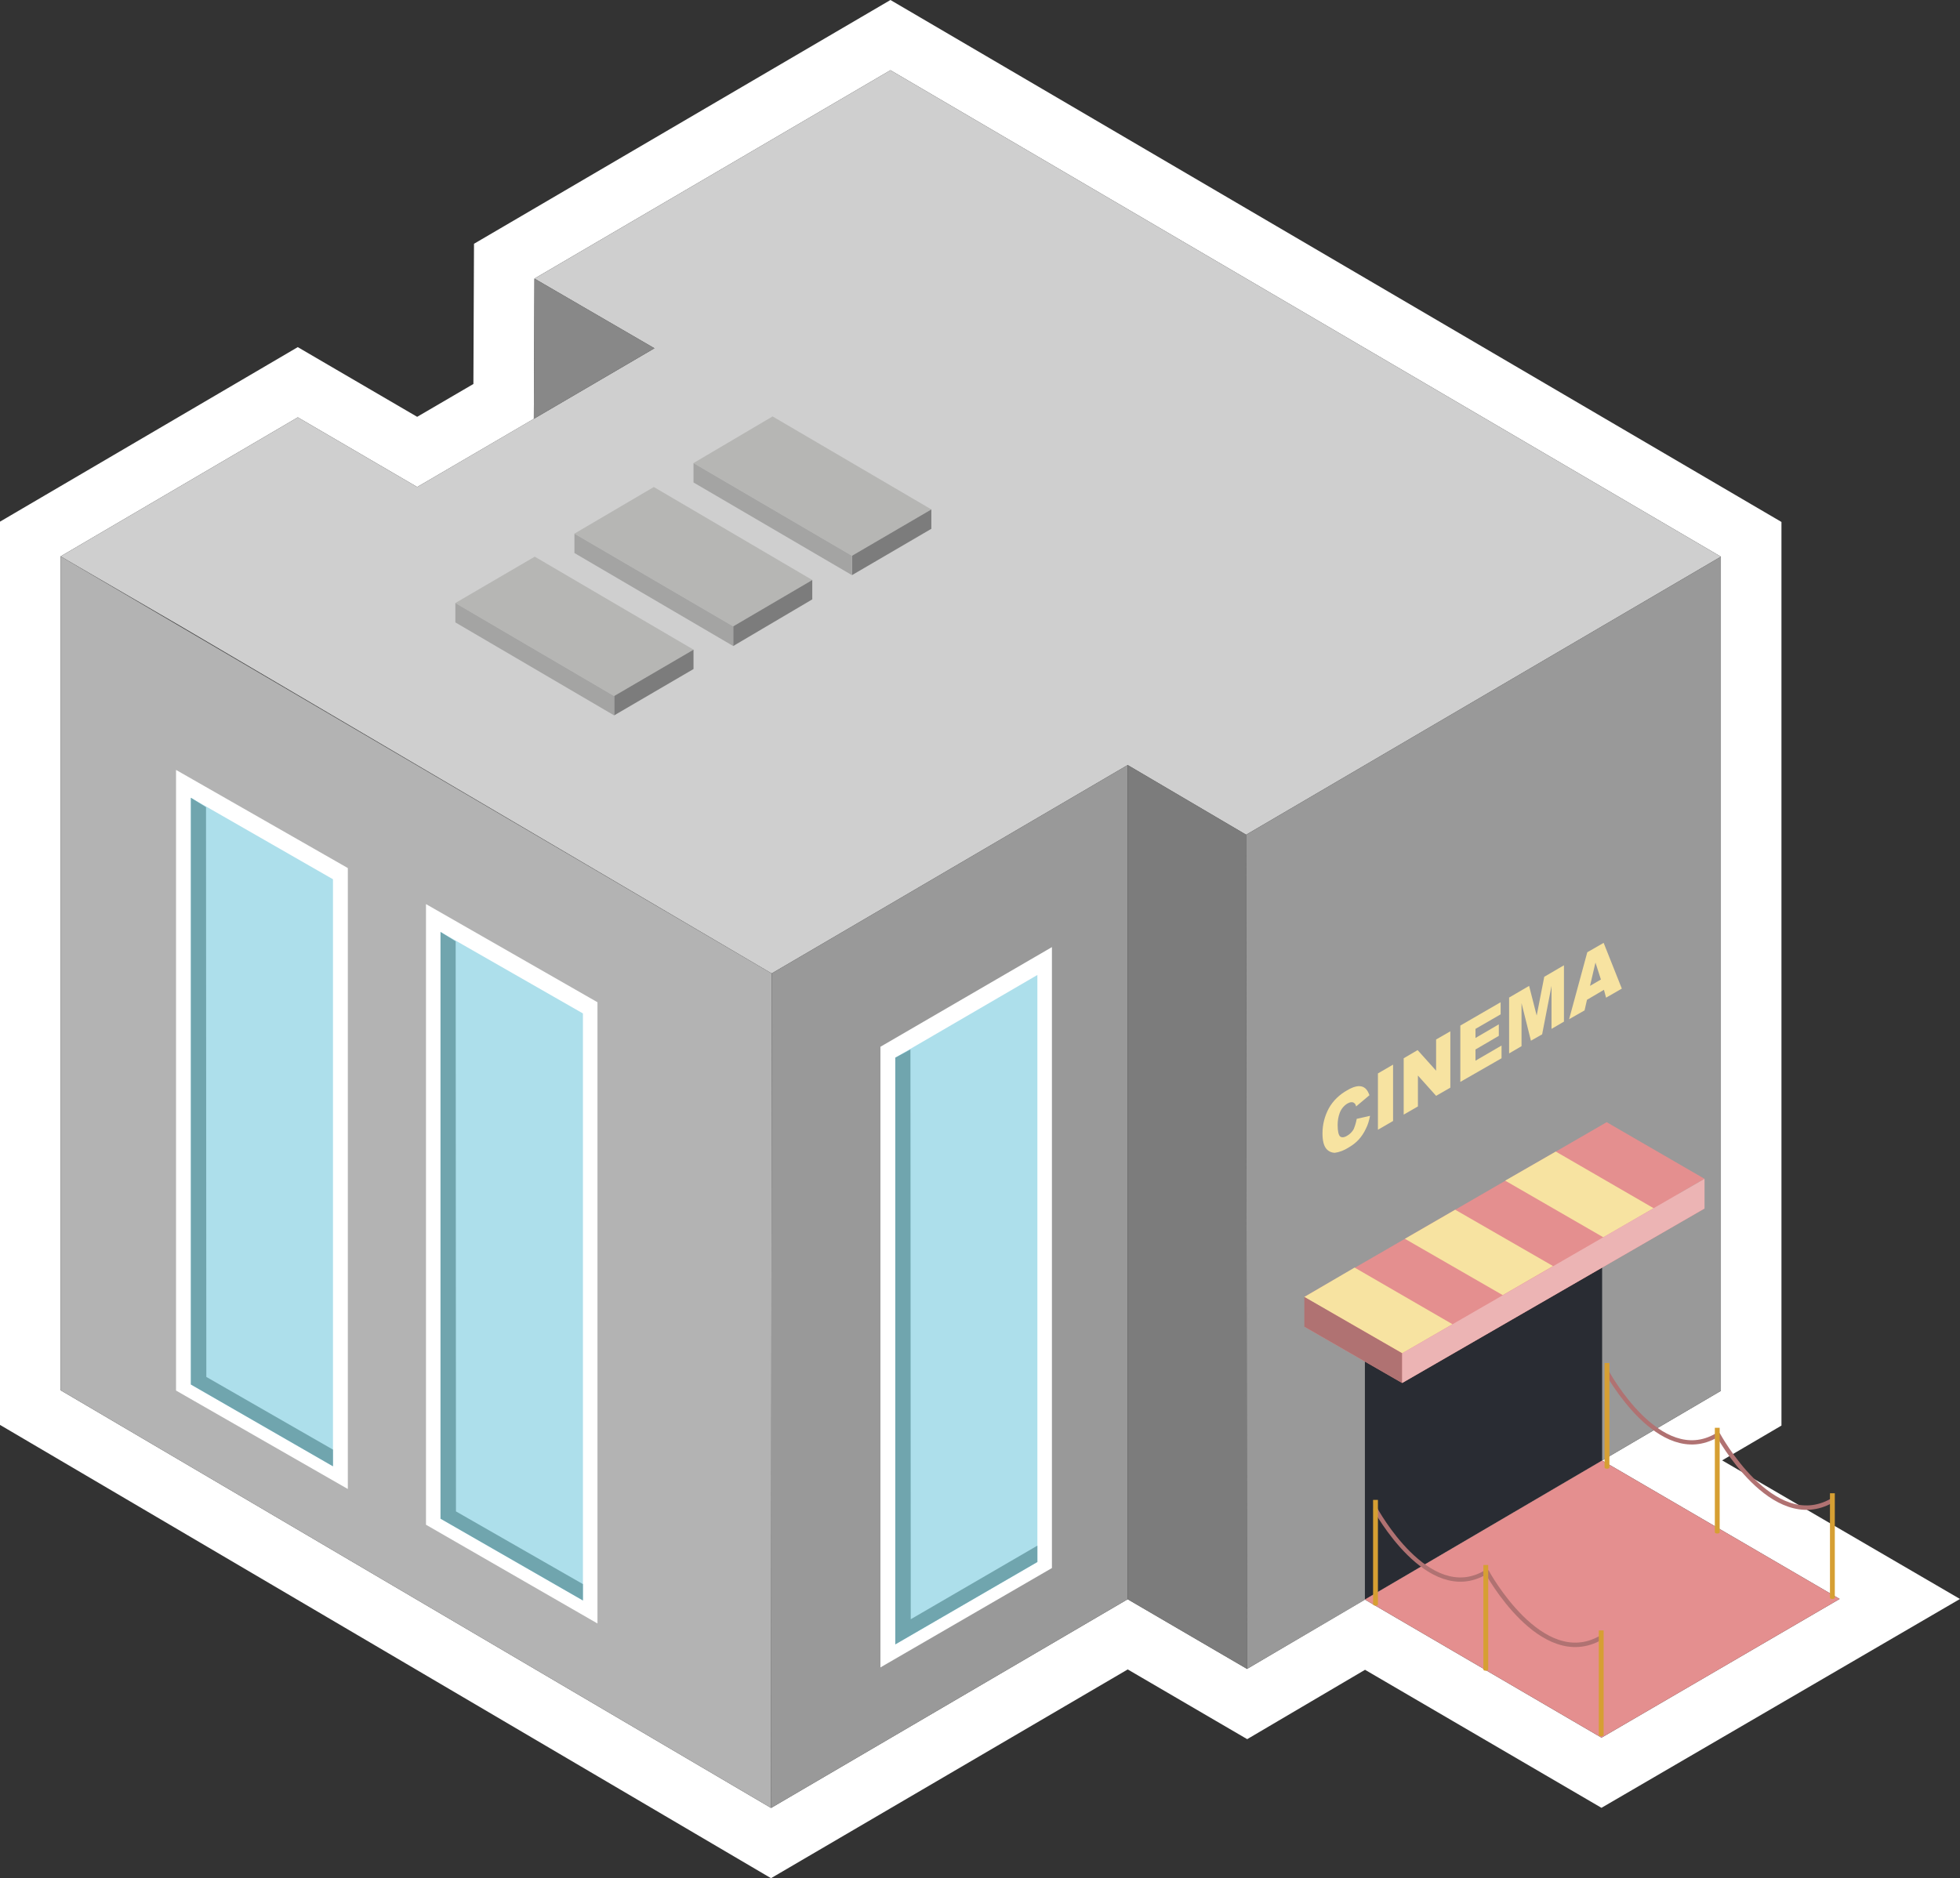 <?xml version="1.0" encoding="UTF-8"?><svg id="Laag_2" xmlns="http://www.w3.org/2000/svg" viewBox="0 0 646.92 620.07"><rect x="0" y="0" width="646.92" height="620.07" fill="#333333" stroke="none"/><defs><style>.cls-1{fill:#fff;}.cls-2{fill:#d69f33;}.cls-3{fill:#f7e3a1;}.cls-4{fill:#7c7c7c;}.cls-5{fill:#cfcfcf;}.cls-6{fill:#addfeb;}.cls-7{fill:#a4a4a3;}.cls-8{fill:#292c33;}.cls-9{fill:#b6b6b4;}.cls-10{fill:#70a5ae;}.cls-11{fill:#e48f8f;}.cls-12{fill:#999;}.cls-13{fill:#b3b3b3;}.cls-14{stroke-width:1.46px;}.cls-14,.cls-15{fill:none;stroke:#b07272;stroke-linecap:round;stroke-miterlimit:10;}.cls-16{fill:#b07272;}.cls-15{stroke-width:1.41px;}.cls-17{fill:#888;}.cls-18{fill:#ecb4b4;}</style></defs><g id="Laag_3"><g><path class="cls-1" d="M293.9,23.18l274.1,160.6V459.18l-39.2,23,78.4,45.7-78.6,45.8-78.1-45.6-38.9,22.9-39.4-23-117.7,68.9L20,458.98V183.68l78.3-45.9,39.4,23,38.5-22.5,.2-46.3L293.9,23.18m0-23.18l-10.11,5.92-117.5,68.8-9.84,5.76-.05,11.41-.15,34.88-18.56,10.84-29.31-17.11-10.1-5.9-10.09,5.92L9.89,166.42l-9.89,5.8V470.42l9.86,5.8,234.5,137.9,10.12,5.95,10.13-5.93,107.61-62.99,29.3,17.11,10.13,5.91,10.1-5.95,28.79-16.95,67.97,39.69,10.07,5.88,10.08-5.87,78.6-45.8,29.65-17.28-29.65-17.28-48.85-28.48,9.7-5.69,9.88-5.8V172.32l-9.89-5.79L304.01,5.92l-10.11-5.92h0Z"/><polygon class="cls-5" points="59.4 206.58 254.7 321.38 372.2 252.58 411.3 275.58 568 183.78 293.9 23.18 176.4 91.98 216 114.98 137.7 160.78 98.3 137.78 20 183.68 59.4 206.58"/><polygon class="cls-13" points="20 183.68 20 458.98 254.5 596.88 254.7 321.38 20 183.68"/><polygon class="cls-12" points="372.2 252.58 372.2 527.98 254.5 596.88 254.7 321.38 372.2 252.58"/><polygon class="cls-4" points="372.2 252.58 411.3 275.58 411.6 550.98 372.2 527.98 372.2 252.58"/><polygon class="cls-12" points="411.3 275.58 568 183.78 568 459.18 411.6 550.98 411.3 275.58"/><polygon class="cls-17" points="176.4 91.98 176.2 138.28 216 114.98 176.4 91.98"/><polygon class="cls-9" points="150.3 199.08 202.7 229.78 228.9 214.48 176.5 183.78 150.3 199.08"/><polygon class="cls-4" points="228.9 214.48 228.9 220.88 202.7 236.18 202.7 229.78 228.9 214.48"/><polygon class="cls-7" points="150.3 199.08 150.3 205.48 202.7 236.18 202.7 229.78 150.3 199.08"/><polygon class="cls-9" points="189.6 176.18 242 206.78 268.1 191.48 215.8 160.78 189.6 176.18"/><polygon class="cls-4" points="268.1 191.48 268.1 197.88 242 213.28 242 206.78 268.1 191.48"/><polygon class="cls-7" points="189.6 176.18 189.6 182.58 242 213.28 242 206.78 189.6 176.18"/><polygon class="cls-9" points="228.9 152.88 281.2 183.48 307.4 168.18 255 137.48 228.9 152.88"/><polygon class="cls-4" points="307.4 168.18 307.4 174.58 281.2 189.88 281.2 183.48 307.4 168.18"/><polygon class="cls-7" points="228.9 152.88 228.9 159.28 281.2 189.88 281.2 183.48 228.9 152.88"/><polygon class="cls-1" points="114.8 286.58 114.8 491.58 58.1 459.08 58.1 254.18 114.8 286.58"/><polygon class="cls-6" points="109.9 484.08 109.9 290.28 63 263.38 63 457.08 109.9 484.08"/><polygon class="cls-10" points="68.1 454.58 68 266.48 63 263.38 63 457.08 109.9 484.08 109.9 478.58 68.1 454.58"/><polygon class="cls-1" points="197.2 330.88 197.2 535.98 140.6 503.38 140.6 298.48 197.2 330.88"/><polygon class="cls-6" points="192.4 528.38 192.4 334.58 145.4 307.68 145.4 501.38 192.4 528.38"/><polygon class="cls-10" points="150.5 498.98 150.4 310.78 145.4 307.68 145.4 501.38 192.4 528.38 192.4 522.98 150.5 498.98"/><polygon class="cls-8" points="450.5 528.08 450.5 436.38 528.8 390.48 528.8 482.18 450.5 528.08"/><polygon class="cls-11" points="562.6 389.18 462.8 446.78 430.5 428.18 530.3 370.48 562.6 389.18"/><polygon class="cls-11" points="562.6 398.98 462.8 456.58 430.5 437.98 530.3 380.28 562.6 398.98"/><polygon class="cls-3" points="479.4 437.18 462.8 446.78 430.5 428.18 447.1 418.48 479.4 437.18"/><polygon class="cls-3" points="512.6 417.98 496 427.58 463.7 408.98 480.3 399.38 512.6 417.98"/><polygon class="cls-3" points="545.8 398.88 529.2 408.48 496.8 389.78 513.5 380.18 545.8 398.88"/><polygon class="cls-16" points="462.8 456.58 462.8 446.78 430.5 428.18 430.5 437.98 462.8 456.58"/><polygon class="cls-18" points="462.8 446.78 562.6 389.18 562.6 398.98 462.8 456.58 462.8 446.78"/><path class="cls-3" d="M447.8,369.38l4.4-1c-.3,1.5-.7,3-1.4,4.3-.6,1.3-1.4,2.5-2.3,3.5-1,1.1-2.2,2-3.6,2.8-1.3,.8-2.8,1.4-4.3,1.6-1.1,0-2.2-.5-2.9-1.4-.8-1-1.2-2.7-1.2-5,0-2.9,.7-5.7,2.1-8.3,1.4-2.5,3.5-4.5,6-5.9,2-1.2,3.6-1.6,4.8-1.3,1.2,.3,2,1.2,2.6,2.9l-4.4,3.7c-.1-.4-.2-.7-.5-1s-.6-.4-1-.4c-.5,0-.9,.2-1.3,.4-1.2,.7-2.1,1.8-2.6,3.1-.5,1.3-.7,2.7-.7,4,0,2.1,.3,3.3,.8,3.8,.5,.4,1.3,.4,2.3-.2,.9-.5,1.7-1.3,2.2-2.2,.5-1.2,.8-2.3,1-3.4Z"/><path class="cls-3" d="M454.8,354.38l5-2.9v18.6l-5,2.9v-18.6Z"/><path class="cls-3" d="M463.3,349.38l4.6-2.7,6.1,6.8v-10.3l4.7-2.7v18.6l-4.7,2.7-6-6.7v10.2l-4.7,2.7v-18.6Z"/><path class="cls-3" d="M482,338.58l13.3-7.7v4l-8.3,4.8v3l7.7-4.5v3.8l-7.7,4.5v3.7l8.6-5v4.2l-13.6,7.8v-18.6Z"/><path class="cls-3" d="M498.2,329.28l6.5-3.8,2.5,9.8,2.5-12.8,6.5-3.8v18.6l-4.1,2.4v-14.2l-3.1,16-3.7,2.1-3.1-12.4v14.2l-4.1,2.4v-18.5h.1Z"/><path class="cls-3" d="M529.4,326.78l-5.6,3.3-.8,3.5-5.1,2.9,6-22.1,5.4-3.1,6,15.1-5.2,3-.7-2.6Zm-1-3.4l-1.8-5.6-1.8,7.7,3.6-2.1Z"/><polygon class="cls-11" points="450.5 528.08 528.6 573.68 607.2 527.88 528.8 482.18 450.5 528.08"/><path class="cls-14" d="M567.1,473.68s17.9,33,37.6,21.7"/><path class="cls-15" d="M530.4,452.98s17.3,31.9,36.2,20.9"/><path class="cls-2" d="M605.6,492.98v34.5c0,.2-.3,.4-.8,.4s-.8-.2-.8-.4v-34.5h1.6Z"/><path class="cls-2" d="M567.6,471.38v34.5c0,.2-.3,.4-.8,.4s-.8-.2-.8-.4v-34.5h1.6Z"/><path class="cls-2" d="M531.2,449.98v34.5c0,.2-.3,.4-.8,.4s-.8-.2-.8-.4v-34.5h1.6Z"/><path class="cls-14" d="M490.8,518.98s17.9,33,37.6,21.7"/><path class="cls-15" d="M454,498.28s17.3,31.9,36.2,20.9"/><path class="cls-2" d="M529.3,538.28v34.5c0,.2-.3,.4-.8,.4s-.8-.2-.8-.4v-34.5h1.6Z"/><path class="cls-2" d="M491.2,516.68v34.5c0,.2-.3,.4-.8,.4s-.8-.2-.8-.4v-34.5h1.6Z"/><path class="cls-2" d="M454.8,495.18v34.5c0,.2-.3,.4-.8,.4s-.8-.2-.8-.4v-34.5h1.6Z"/><polygon class="cls-1" points="347.2 312.68 347.2 517.68 290.6 550.48 290.6 345.58 347.2 312.68"/><polygon class="cls-6" points="342.4 515.68 342.4 321.88 295.5 349.18 295.5 542.88 342.4 515.68"/><polygon class="cls-10" points="300.6 534.58 300.5 346.48 295.5 349.18 295.5 542.88 342.4 515.68 342.4 510.28 300.6 534.58"/></g></g></svg>
